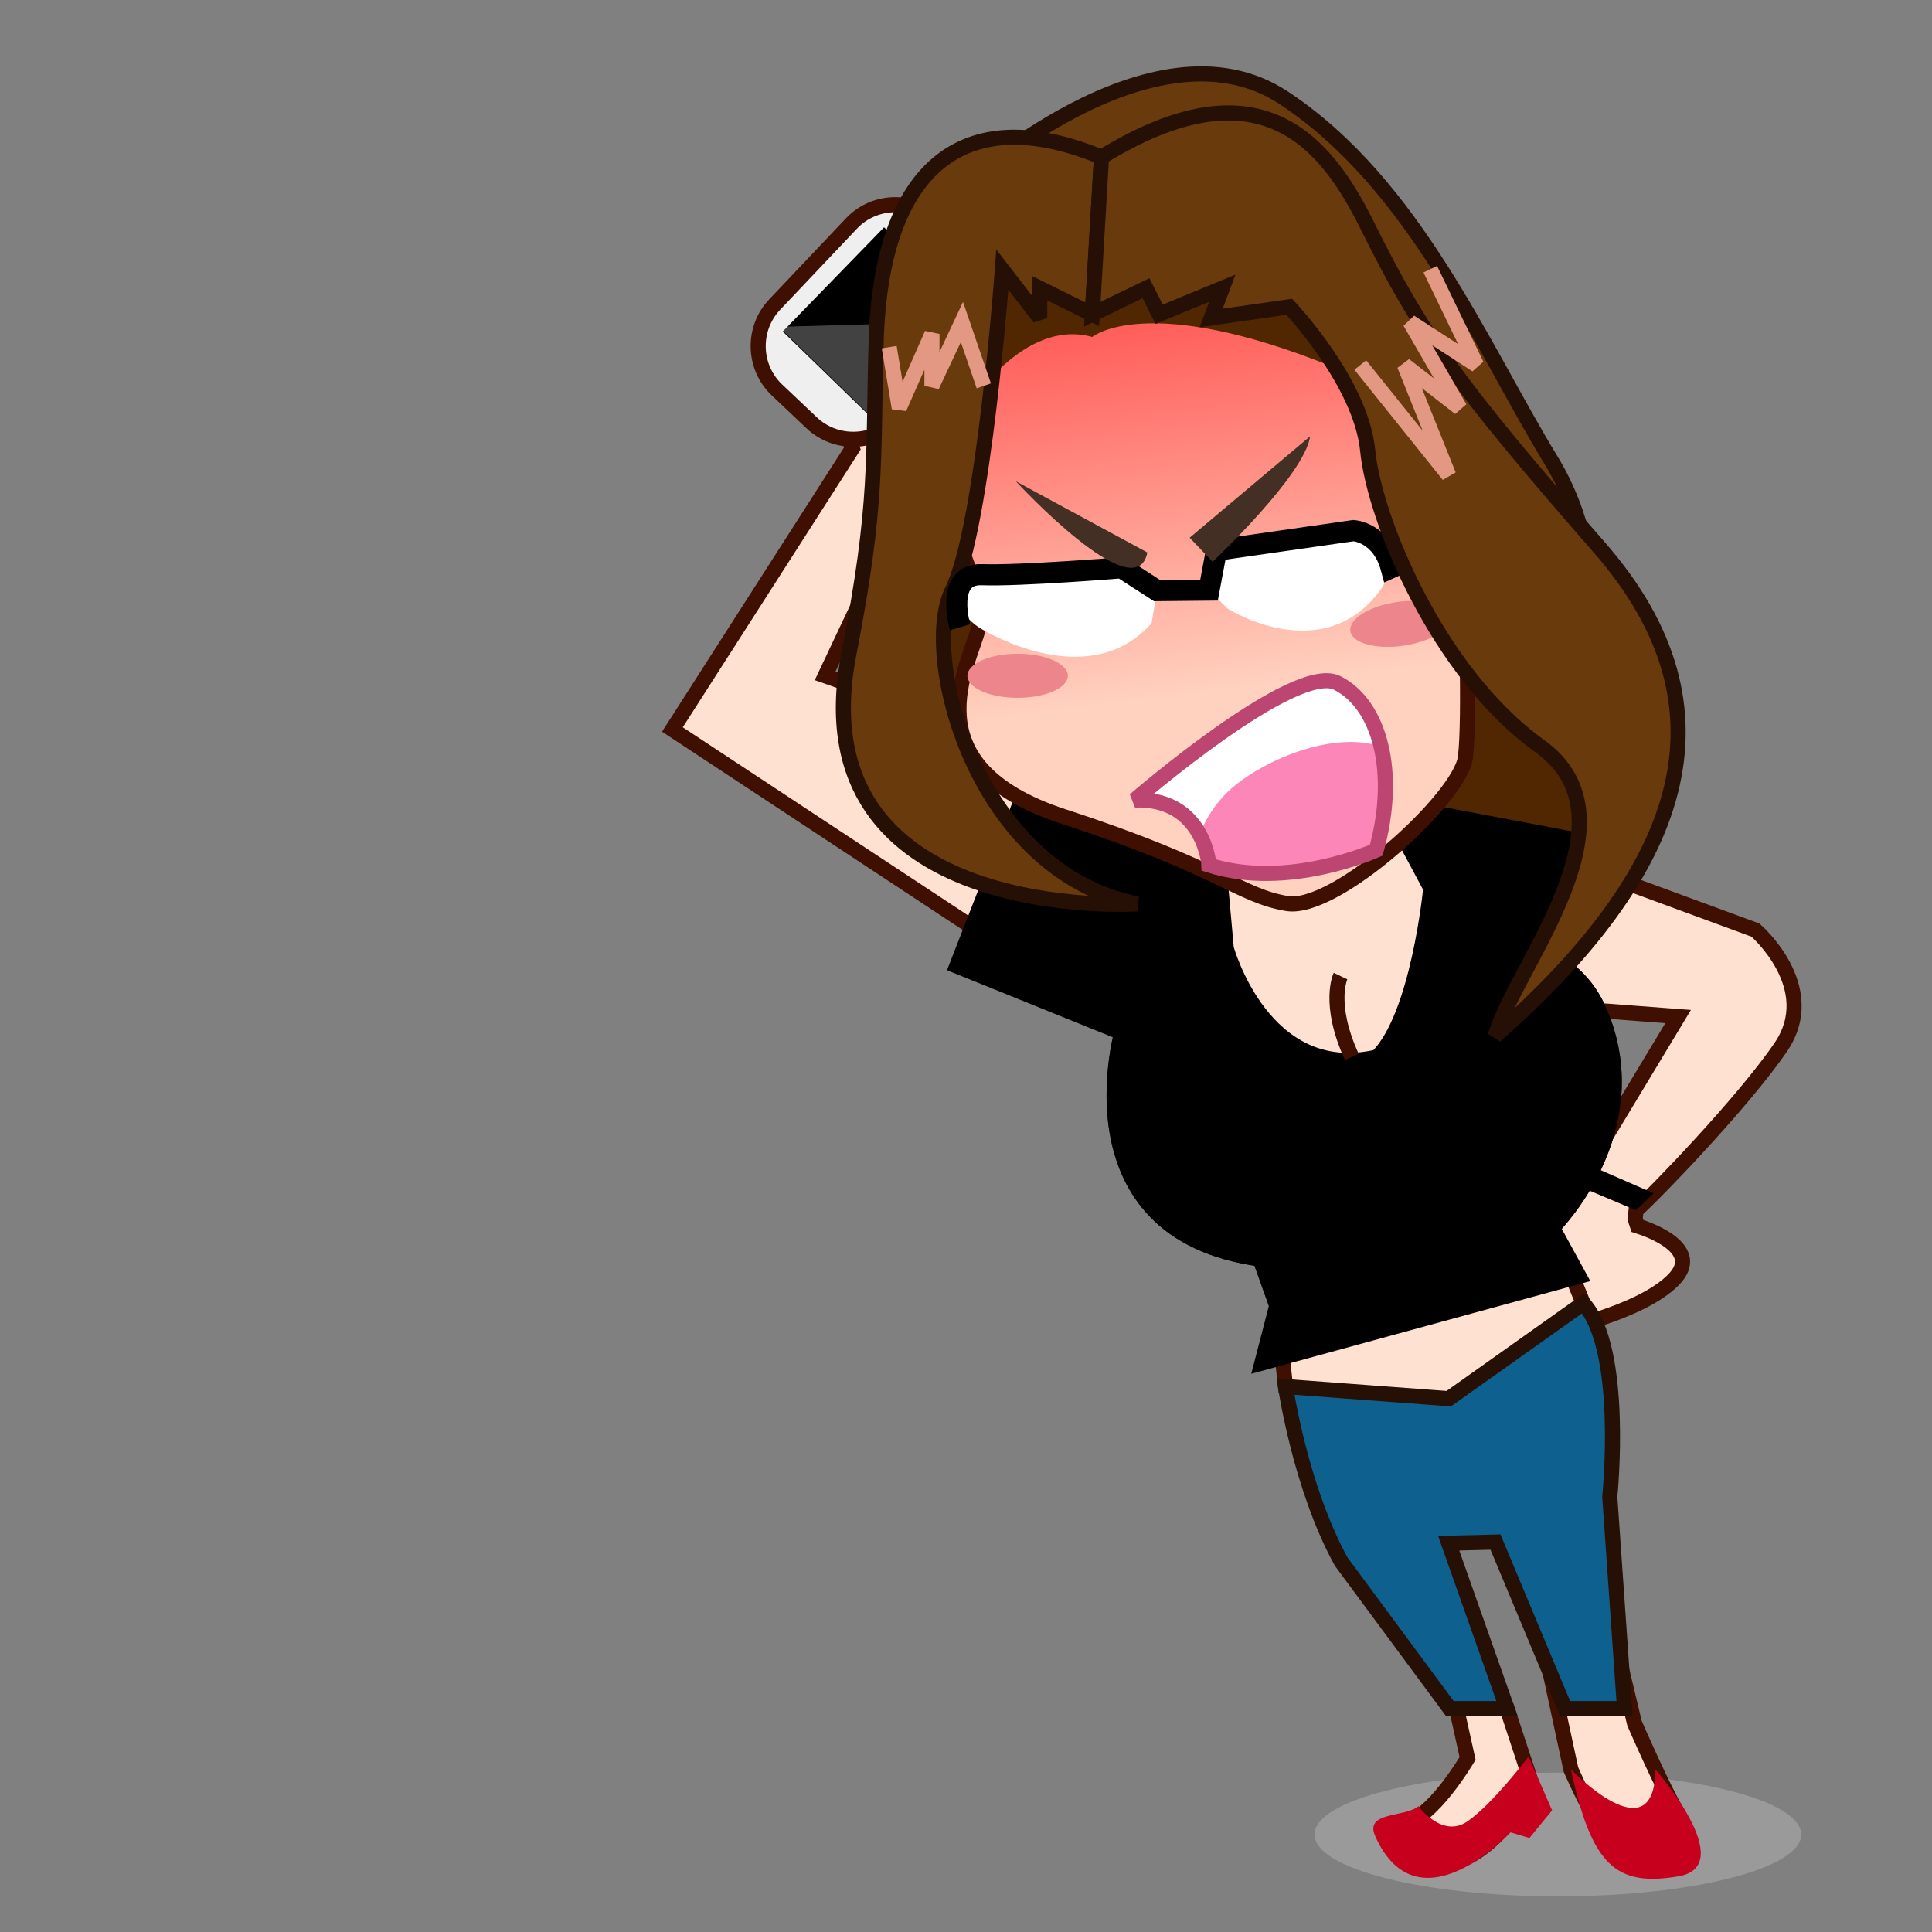<?xml version="1.0" encoding="utf-8"?>
<!-- Generator: Adobe Illustrator 15.0.2, SVG Export Plug-In . SVG Version: 6.00 Build 0)  -->
<!DOCTYPE svg PUBLIC "-//W3C//DTD SVG 1.1//EN" "http://www.w3.org/Graphics/SVG/1.1/DTD/svg11.dtd">
<svg version="1.1" id="レイヤー_1" xmlns="http://www.w3.org/2000/svg" xmlns:xlink="http://www.w3.org/1999/xlink" x="0px"
	 y="0px" width="64px" height="64px" viewBox="0 0 64 64" style="enable-background:new 0 0 64 64;" xml:space="preserve">
<rect x="0" y="0" width="64" height="64" fill="#808080" stroke="none"/>
<g>
	<g style="opacity:0.5;">
		<ellipse style="fill:#B3B3B3;" cx="51.606" cy="60.77" rx="8.062" ry="2.049"/>
	</g>
	<path style="fill:#FFE1D2;stroke:#3F0F02;stroke-width:0.5;stroke-miterlimit:3;" d="M34.472,24.9l-7.138-2.513
		l3.586-7.595l1.166-0.755c0,0,2.489,0.27,1-1.927
		c0,0,1.169-4.095-2.819-4.037c-3.988,0.057-2.688,4.879-2.688,4.879l0.657,1.904
		l-5.962,9.309l11.376,7.501L34.472,24.9z"/>
	<path style="fill:#EFEFEF;stroke:#3F0F02;stroke-width:0.5;stroke-miterlimit:3;" d="M29.715,13.93
		c-0.756,0.799-2.028,0.833-2.827,0.077l-1.15-1.089
		c-0.798-0.757-0.833-2.029-0.077-2.828l2.545-2.687
		c0.756-0.799,2.028-0.833,2.827-0.077l1.15,1.089
		c0.798,0.757,0.833,2.029,0.077,2.828L29.715,13.93z"/>
	<g>
		
			<rect x="27.036" y="8.265" transform="matrix(0.717 0.697 -0.697 0.717 15.662 -17.24)" width="4.062" height="4.814"/>
		<g>
			<defs>
				
					<rect id="SVGID_1_" x="26.908" y="8.604" transform="matrix(0.717 0.697 -0.697 0.717 15.718 -17.113)" width="4.061" height="4.401"/>
			</defs>
			<clipPath id="SVGID_2_">
				<use xlink:href="#SVGID_1_"  style="overflow:visible;"/>
			</clipPath>
			<polygon style="opacity:0.26;clip-path:url(#SVGID_2_);fill:#FFFFFF;" points="32.671,10.632 25.229,10.843 
				27.567,15.129 			"/>
		</g>
	</g>
	<g>
		<path style="fill:#FFE1D2;stroke:#3F0F02;stroke-width:0.5;stroke-miterlimit:3;" d="M47.989,55.417L48.615,58.25
			c0,0-1.207,2.057-2.138,2.14S46.189,62.167,47.989,61.75s2.751-2.667,2.751-2.667
			l-0.818-2.484L47.989,55.417z"/>
		<path style="fill:#FFE1D2;stroke:#3F0F02;stroke-width:0.5;stroke-miterlimit:3;" d="M51.35,55.417l0.689,3.2
			c0,0,1.211,2.849,2.105,3.199s1.913-0.983,1.445-1.733s-1.445-3-1.445-3L53.528,54.5
			L51.35,55.417z"/>
		<path style="fill:#512701;" d="M35.1,15.742l-5.644,5.148c0,0,0.583,3.109,4.75,3.276
			c4.167,0.167,14.153,5.778,14.153,5.778l5.786-1.861l-3.497-8.198L35.1,15.742
			z"/>
		<path style="fill:#683A0C;stroke:#260F04;stroke-width:0.5;stroke-miterlimit:3;" d="M31.865,6.222
			c0,0,6.311-5.849,10.657-2.984s6.582,8.281,8.854,12.002s0.984,7.877,0.984,7.877
			L31.865,6.222z"/>
		<path style="fill:#FFE1D2;stroke:#3F0F02;stroke-width:0.5;stroke-miterlimit:3;" d="M58.151,30.811l-9.793-3.603
			l2.513,6.109l4.719,0.357l-3.354,5.562l-1.588,1.177l0.732,3.705
			c0,0,2.966-0.593,4.068-1.735c0.967-1.002-0.765-1.634-1.205-1.773l-0.077-0.234
			l0.03-0.281c0.59-0.518,3.557-3.589,4.794-5.405
			C60.345,32.7,58.151,30.811,58.151,30.811z"/>
		<path style="fill:#FFE1D2;stroke:#3F0F02;stroke-width:0.5;stroke-miterlimit:3;" d="M53.019,33.583
			C52.568,32.493,51.903,32,50.647,31.25c0-2.317-0.497-3.492-0.497-3.492
			l-2.771-0.852l-9.234,0.149l-0.384,0.724l-0.838-0.733l-1.116,5.815l1.35,1.349
			c0.006-0.003-1.875,6.615,4.584,7.494L42.294,43.25l0.29,2.681l5.774,1.486
			l4.086-4.245l-1.017-2.505C51.428,40.667,54.636,37.5,53.019,33.583z"/>
		<path style="stroke:#000000;stroke-width:0.5;stroke-miterlimit:3;" d="M41.741,41.704L42.294,43.25
			l-0.494,1.904l10.51-2.874l-0.882-1.613c0,0,3.208-3.167,1.591-7.084
			C52.568,32.493,51.903,32,50.647,31.25c2.075-1.292,2.075-3.333,2.075-3.333
			l-5.343-1.01l-9.234,0.149l-0.384,0.724l-3.286-2.906L31.693,32l5.464,2.21
			C37.163,34.207,35.282,40.825,41.741,41.704z"/>
		<path style="fill:#FFE1D2;stroke:#000000;stroke-width:0.5;stroke-miterlimit:3;" d="M40.622,31.417l-0.325-3.622
			l5.574-1.231l1.526,2.856c0,0-0.41,4.254-1.775,5.594
			C41.846,35.891,40.622,31.417,40.622,31.417z"/>
		<path style="fill:#FFE1D2;stroke:#3F0F02;stroke-width:0.5;stroke-miterlimit:3;" d="M44.406,32.333
			c0,0-0.437,0.917,0.375,2.68"/>
		<path style="fill:#0E608E;stroke:#260F04;stroke-width:0.5;stroke-miterlimit:3;" d="M42.584,45.931
			c0,0,0.486,3.328,1.845,5.8l3.599,4.868h1.895l-1.933-5.478l1.55-0.038
			l2.305,5.516h1.97l-0.489-7.017c0,0,0.506-4.91-0.88-6.41l-4.455,3.161
			L42.584,45.931z"/>
		<linearGradient id="SVGID_3_" gradientUnits="userSpaceOnUse" x1="38.349" y1="7.295" x2="40.266" y2="22.879">
			<stop  offset="0" style="stop-color:#FF3F3F"/>
			<stop  offset="1" style="stop-color:#FFD1BF"/>
		</linearGradient>
		<path style="fill:url(#SVGID_3_);stroke:#3F0F02;stroke-width:0.5;stroke-miterlimit:3;" d="M30.848,15.978
			c0,0,1.852,3.575,1.57,4.8S30.045,25.361,35.25,27.056s5.778,2.604,7.385,2.875
			s5.748-3.508,5.909-4.845s0-5.522,0-5.522L44.167,7.47l-9.893-0.68
			C34.274,6.79,29.278,11.177,30.848,15.978z"/>
		<path style="fill:#512701;" d="M32.047,13.517c0,0,1.825-3,4.136-2.354
			c0,0,1.78-1.515,7.979,0.994l-0.418-2.557l-6.586-3.417l-4.739,0.707
			L32.047,13.517z"/>
		<g>
			<path style="fill:#FFFFFF;" d="M32.418,20.778c0,0,3.576,2.286,5.728-0.131l0.182-1.082
				l-1.183-0.755l-4.612,0.228C32.533,19.037,31.126,19.899,32.418,20.778z"/>
			<path style="fill:#FFFFFF;" d="M45.713,19.564c-1.922,2.583-5.047,0.598-5.047,0.598
				l-0.616-0.615L40.289,18.25l4.546-0.672C44.835,17.578,46.694,18.246,45.713,19.564
				z"/>
			<g>
				<defs>
					<path id="SVGID_4_" d="M32.418,20.778c0,0,3.576,2.286,5.728-0.131l0.182-1.082
						l-1.183-0.755l-4.612,0.228C32.533,19.037,31.126,19.899,32.418,20.778z"/>
				</defs>
				<clipPath id="SVGID_5_">
					<use xlink:href="#SVGID_4_"  style="overflow:visible;"/>
				</clipPath>
			</g>
			<g>
				<defs>
					<path id="SVGID_6_" d="M45.713,19.564c-1.922,2.583-5.047,0.598-5.047,0.598
						l-0.616-0.615L40.289,18.25l4.546-0.672
						C44.835,17.578,46.694,18.246,45.713,19.564z"/>
				</defs>
				<clipPath id="SVGID_7_">
					<use xlink:href="#SVGID_6_"  style="overflow:visible;"/>
				</clipPath>
			</g>
		</g>
		<path style="fill:#683A0C;stroke:#260F04;stroke-width:0.5;stroke-miterlimit:3;" d="M33.204,8.933
			c0,0-0.618,8.529-1.665,10.631s0.722,9.292,6.136,10.38
			c0,0-11.303,0.722-9.553-8.289c0.979-5.039,0.786-6.399,0.903-10.366
			c0.167-5.672,2.84-8,7.464-6.083l-0.307,5.204l-1.74-0.862v0.985L33.204,8.933
			z"/>
		<path style="fill:none;stroke:#000000;stroke-width:0.7;stroke-miterlimit:3;" d="M31.803,20.778
			c0,0-0.526-1.788,0.73-1.741c1.256,0.046,4.625-0.229,4.625-0.229l1.17,0.756
			l1.723-0.017l0.247-1.318l4.538-0.652c0,0,0.927,0.051,1.247,1.231l1.907-0.862"
			/>
		<g>
			<path style="fill:#FFFFFF;" d="M37.589,26.502c0,0,5.3-4.587,6.708-3.878
				s2.011,2.953,1.293,5.54c0,0-2.93,1.33-5.54,0.493
				C40.05,28.656,39.889,26.42,37.589,26.502z"/>
		</g>
		<g>
			<defs>
				<path id="SVGID_8_" d="M37.589,26.502c0,0,5.3-4.587,6.708-3.878
					s2.011,2.953,1.293,5.54c0,0-2.93,1.33-5.54,0.493
					C40.05,28.656,39.889,26.42,37.589,26.502z"/>
			</defs>
			<clipPath id="SVGID_9_">
				<use xlink:href="#SVGID_8_"  style="overflow:visible;"/>
			</clipPath>
			<path style="clip-path:url(#SVGID_9_);fill:#FC86B7;" d="M41.741,30.846
				c-3.074-0.179-2.575-3.345-0.908-4.762s5.927-2.854,6.547,0.823
				S41.741,30.846,41.741,30.846z"/>
		</g>
		<g>
			<path style="fill:none;stroke:#BC4671;stroke-width:0.5;stroke-miterlimit:3;" d="M37.589,26.502
				c0,0,5.3-4.587,6.708-3.878s2.011,2.953,1.293,5.54
				c0,0-2.93,1.33-5.54,0.493C40.05,28.656,39.889,26.42,37.589,26.502z"/>
		</g>
		<path style="fill:#442F25;" d="M39.409,17.812l0.76,0.797c0,0,3.054-2.872,3.23-4.155"/>
		<path style="fill:#442F25;" d="M38.007,18.301l-4.356-2.358
			C33.65,15.943,37.628,20.256,38.007,18.301z"/>
		<ellipse style="fill:#ED858C;" cx="33.71" cy="22.386" rx="1.663" ry="0.73"/>
		
			<ellipse transform="matrix(0.99 -0.142 0.142 0.99 -2.467 6.813)" style="fill:#ED858C;" cx="46.378" cy="20.646" rx="1.663" ry="0.731"/>
		<path style="fill:#683A0C;stroke:#260F04;stroke-width:0.5;stroke-miterlimit:3;" d="M36.183,10.41l1.78-0.862
			l0.435,0.862l2.093-0.862l-0.369,0.985l2.585-0.37c0,0,2.377,2.496,2.599,4.761
			s2.311,7.363,5.701,9.792s-0.801,7.262-1.478,9.601
			c6.155-5.416,8.185-10.764,3.447-16.187s-5.915-7.092-7.685-10.662
			c-1.362-2.748-3.543-5.499-8.802-2.264L36.183,10.41z"/>
		<polyline style="fill:none;stroke:#E29883;stroke-width:0.5;stroke-miterlimit:3;" points="29.456,11.5 
			29.789,13.517 30.872,11.063 30.872,12.782 31.865,10.667 32.59,12.782 		"/>
		<polyline style="fill:none;stroke:#E29883;stroke-width:0.5;stroke-miterlimit:3;" points="45.061,12.092 
			47.989,15.742 46.524,12.092 48.358,13.517 46.71,10.667 48.913,12.092 
			47.38,8.917 		"/>
		<path style="fill:#C6001D;" d="M45.559,60.833c-0.377-0.835,0.979-0.619,1.429-1
			c0,0,0.788,1.083,1.628,0.5s2.021-2.146,2.021-2.146l0.778,1.783l-0.75,0.916
			l-0.625-0.187C50.039,60.699,46.986,64,45.559,60.833z"/>
		<path style="fill:#C6001D;" d="M52.039,58.617c0,0,2.767,2.867,2.8,0
			c0,0,2.802,3.199,0.751,3.541S52.729,61.817,52.039,58.617z"/>
		<polygon points="52.039,38.333 54.779,39.529 54.196,40.093 51.414,38.917 		"/>
	</g>
</g>
</svg>
